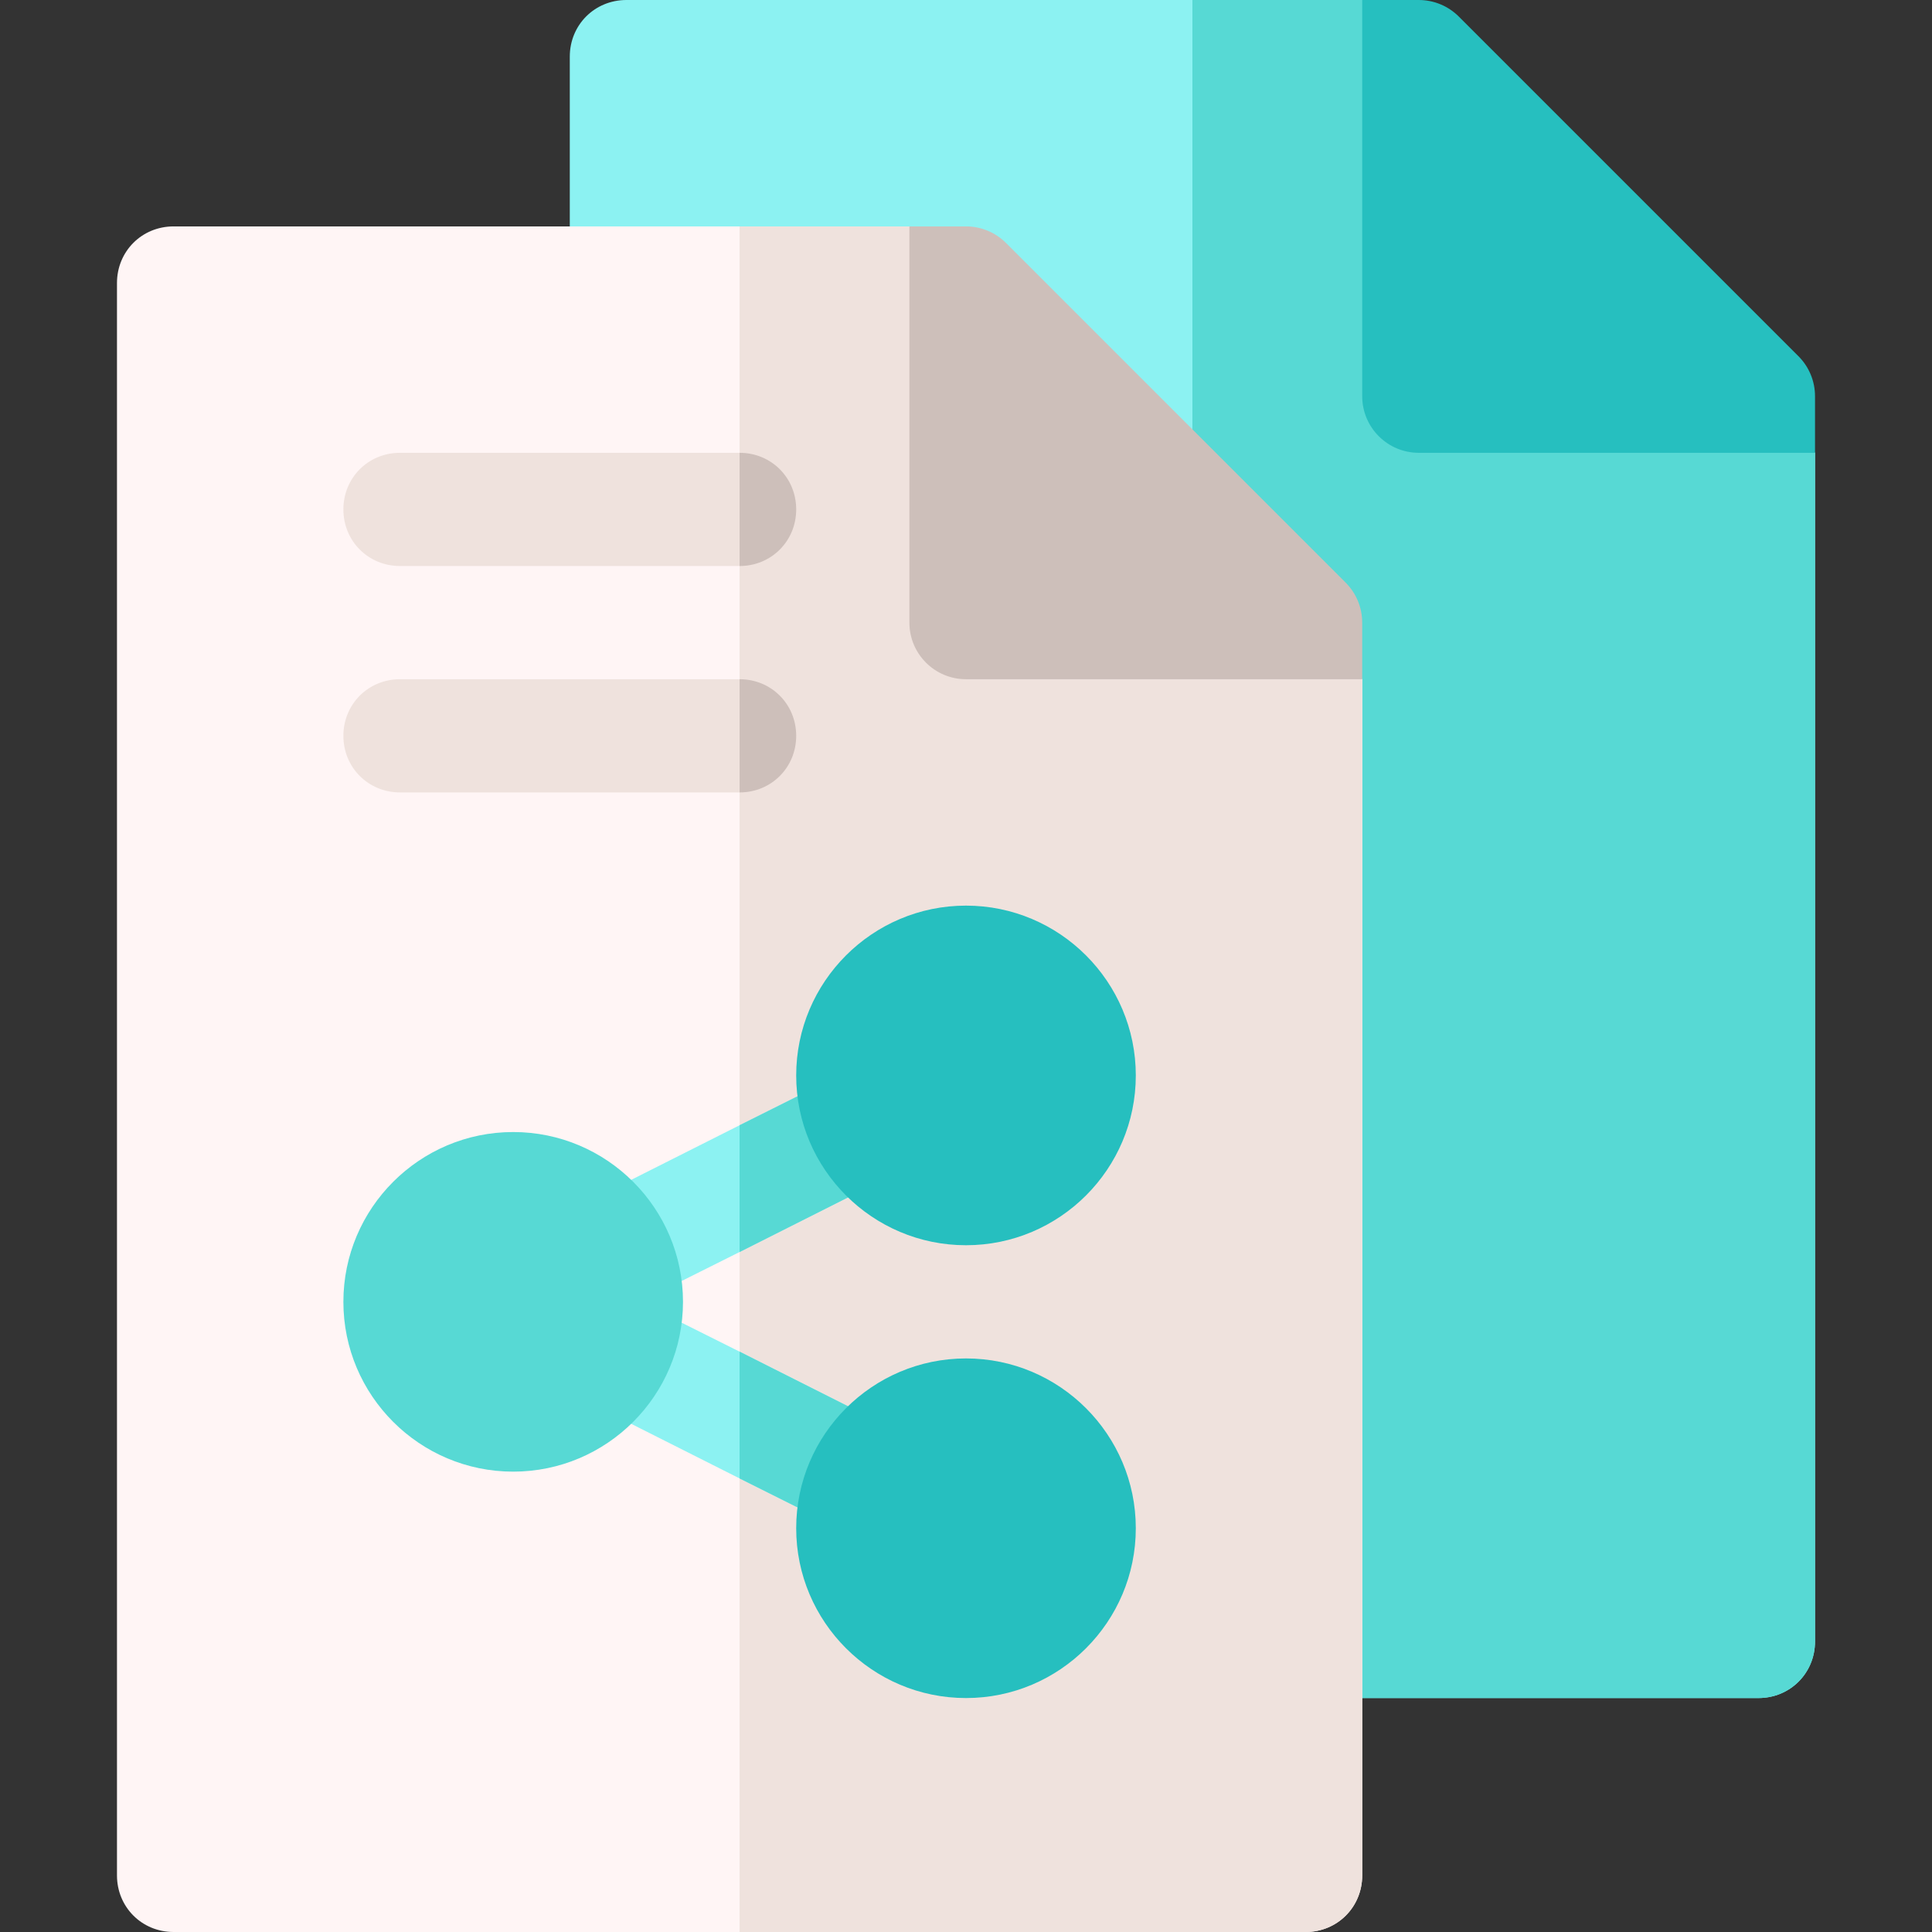 <?xml version="1.0" encoding="iso-8859-1"?>
<!-- Generator: Adobe Illustrator 23.1.0, SVG Export Plug-In . SVG Version: 6.00 Build 0)  -->
<svg version="1.1" id="Capa_1" xmlns="http://www.w3.org/2000/svg" xmlns:xlink="http://www.w3.org/1999/xlink" x="0px" y="0px"
	 viewBox="0 0 512 512" style="enable-background:new 0 0 512 512;" xml:space="preserve">
<rect x="0" y="0" width="512" height="512" fill="#333333" stroke="none"/>
<g>
	<path style="fill:#8CF2F2;" d="M481,120v315c0,8.399-6.599,15-15,15H166c-8.401,0-15-6.601-15-15V15c0-8.401,6.599-15,15-15h195
		L481,120z"/>
	<path style="fill:#57D9D4;" d="M481,120v315c0,8.399-6.599,15-15,15H316V0h45L481,120z"/>
	<path style="fill:#26BFBF;" d="M476.605,94.395l-90-90C383.793,1.582,379.984,0,376,0h-15v105c0,8.284,6.716,15,15,15h105v-15
		C481,101.016,479.418,97.207,476.605,94.395z"/>
	<path style="fill:#FFF5F5;" d="M361,180v317c0,8.399-6.599,15-15,15H46c-8.401,0-15-6.601-15-15V75c0-8.401,6.599-15,15-15h195
		L361,180z"/>
	<path style="fill:#EFE2DD;" d="M361,180v317c0,8.399-6.599,15-15,15H196V60h45L361,180z"/>
	<path style="fill:#CDBFBA;" d="M356.605,154.395l-90-90C263.793,61.582,259.984,60,256,60h-15v105c0,8.284,6.716,15,15,15h105v-15
		C361,161.016,359.418,157.207,356.605,154.395z"/>
	<path style="fill:#EFE2DD;" d="M211,135c0,8.399-6.599,15-15,15h-90c-8.401,0-15-6.601-15-15c0-8.401,6.599-15,15-15h90
		C204.401,120,211,126.599,211,135z"/>
	<path style="fill:#EFE2DD;" d="M211,195c0,8.399-6.599,15-15,15h-90c-8.401,0-15-6.601-15-15c0-8.401,6.599-15,15-15h90
		C204.401,180,211,186.599,211,195z"/>
	<path style="fill:#CDBFBA;" d="M211,195c0,8.399-6.599,15-15,15v-30C204.401,180,211,186.599,211,195z"/>
	<path style="fill:#CDBFBA;" d="M196,150v-30c8.401,0,15,6.599,15,15C211,143.399,204.401,150,196,150z"/>
	<path style="fill:#8CF2F2;" d="M242.5,398.399c-3.6,7.2-12.599,10.201-20.099,6.601L196,391.8L156.099,371.7
		c-7.5-3.602-10.499-12.601-6.599-20.101c1.5-2.999,4.2-5.4,7.2-6.599c3.9-2.1,8.699-2.1,12.9,0l26.4,13.2l39.901,20.099
		C243.401,381.899,246.4,390.899,242.5,398.399z"/>
	<path style="fill:#8CF2F2;" d="M235.901,311.7L196,331.8L169.6,345c-4.2,2.1-9,2.1-12.9,0c-2.999-1.201-5.7-3.6-7.2-6.601
		c-3.9-7.5-0.901-16.5,6.599-20.099L196,298.2l26.4-13.2c7.5-3.6,16.5-0.601,20.099,6.599
		C246.4,299.099,243.401,308.099,235.901,311.7z"/>
	<path style="fill:#57D9D4;" d="M242.5,398.399c-3.6,7.2-12.599,10.201-20.099,6.601L196,391.8v-33.6l39.901,20.099
		C243.401,381.899,246.4,390.899,242.5,398.399z"/>
	<path style="fill:#57D9D4;" d="M235.901,311.7L196,331.8v-33.6l26.4-13.2c7.5-3.6,16.5-0.601,20.099,6.599
		C246.4,299.099,243.401,308.099,235.901,311.7z"/>
	<path style="fill:#57D9D4;" d="M136,390c-24.814,0-45-20.186-45-45s20.186-45,45-45s45,20.186,45,45S160.814,390,136,390z"/>
	<path style="fill:#26BFBF;" d="M256,450c-24.814,0-45-20.186-45-45s20.186-45,45-45s45,20.186,45,45S280.814,450,256,450z"/>
	<path style="fill:#26BFBF;" d="M256,330c-24.814,0-45-20.186-45-45s20.186-45,45-45s45,20.186,45,45S280.814,330,256,330z"/>
</g>
<g>
</g>
<g>
</g>
<g>
</g>
<g>
</g>
<g>
</g>
<g>
</g>
<g>
</g>
<g>
</g>
<g>
</g>
<g>
</g>
<g>
</g>
<g>
</g>
<g>
</g>
<g>
</g>
<g>
</g>
</svg>
